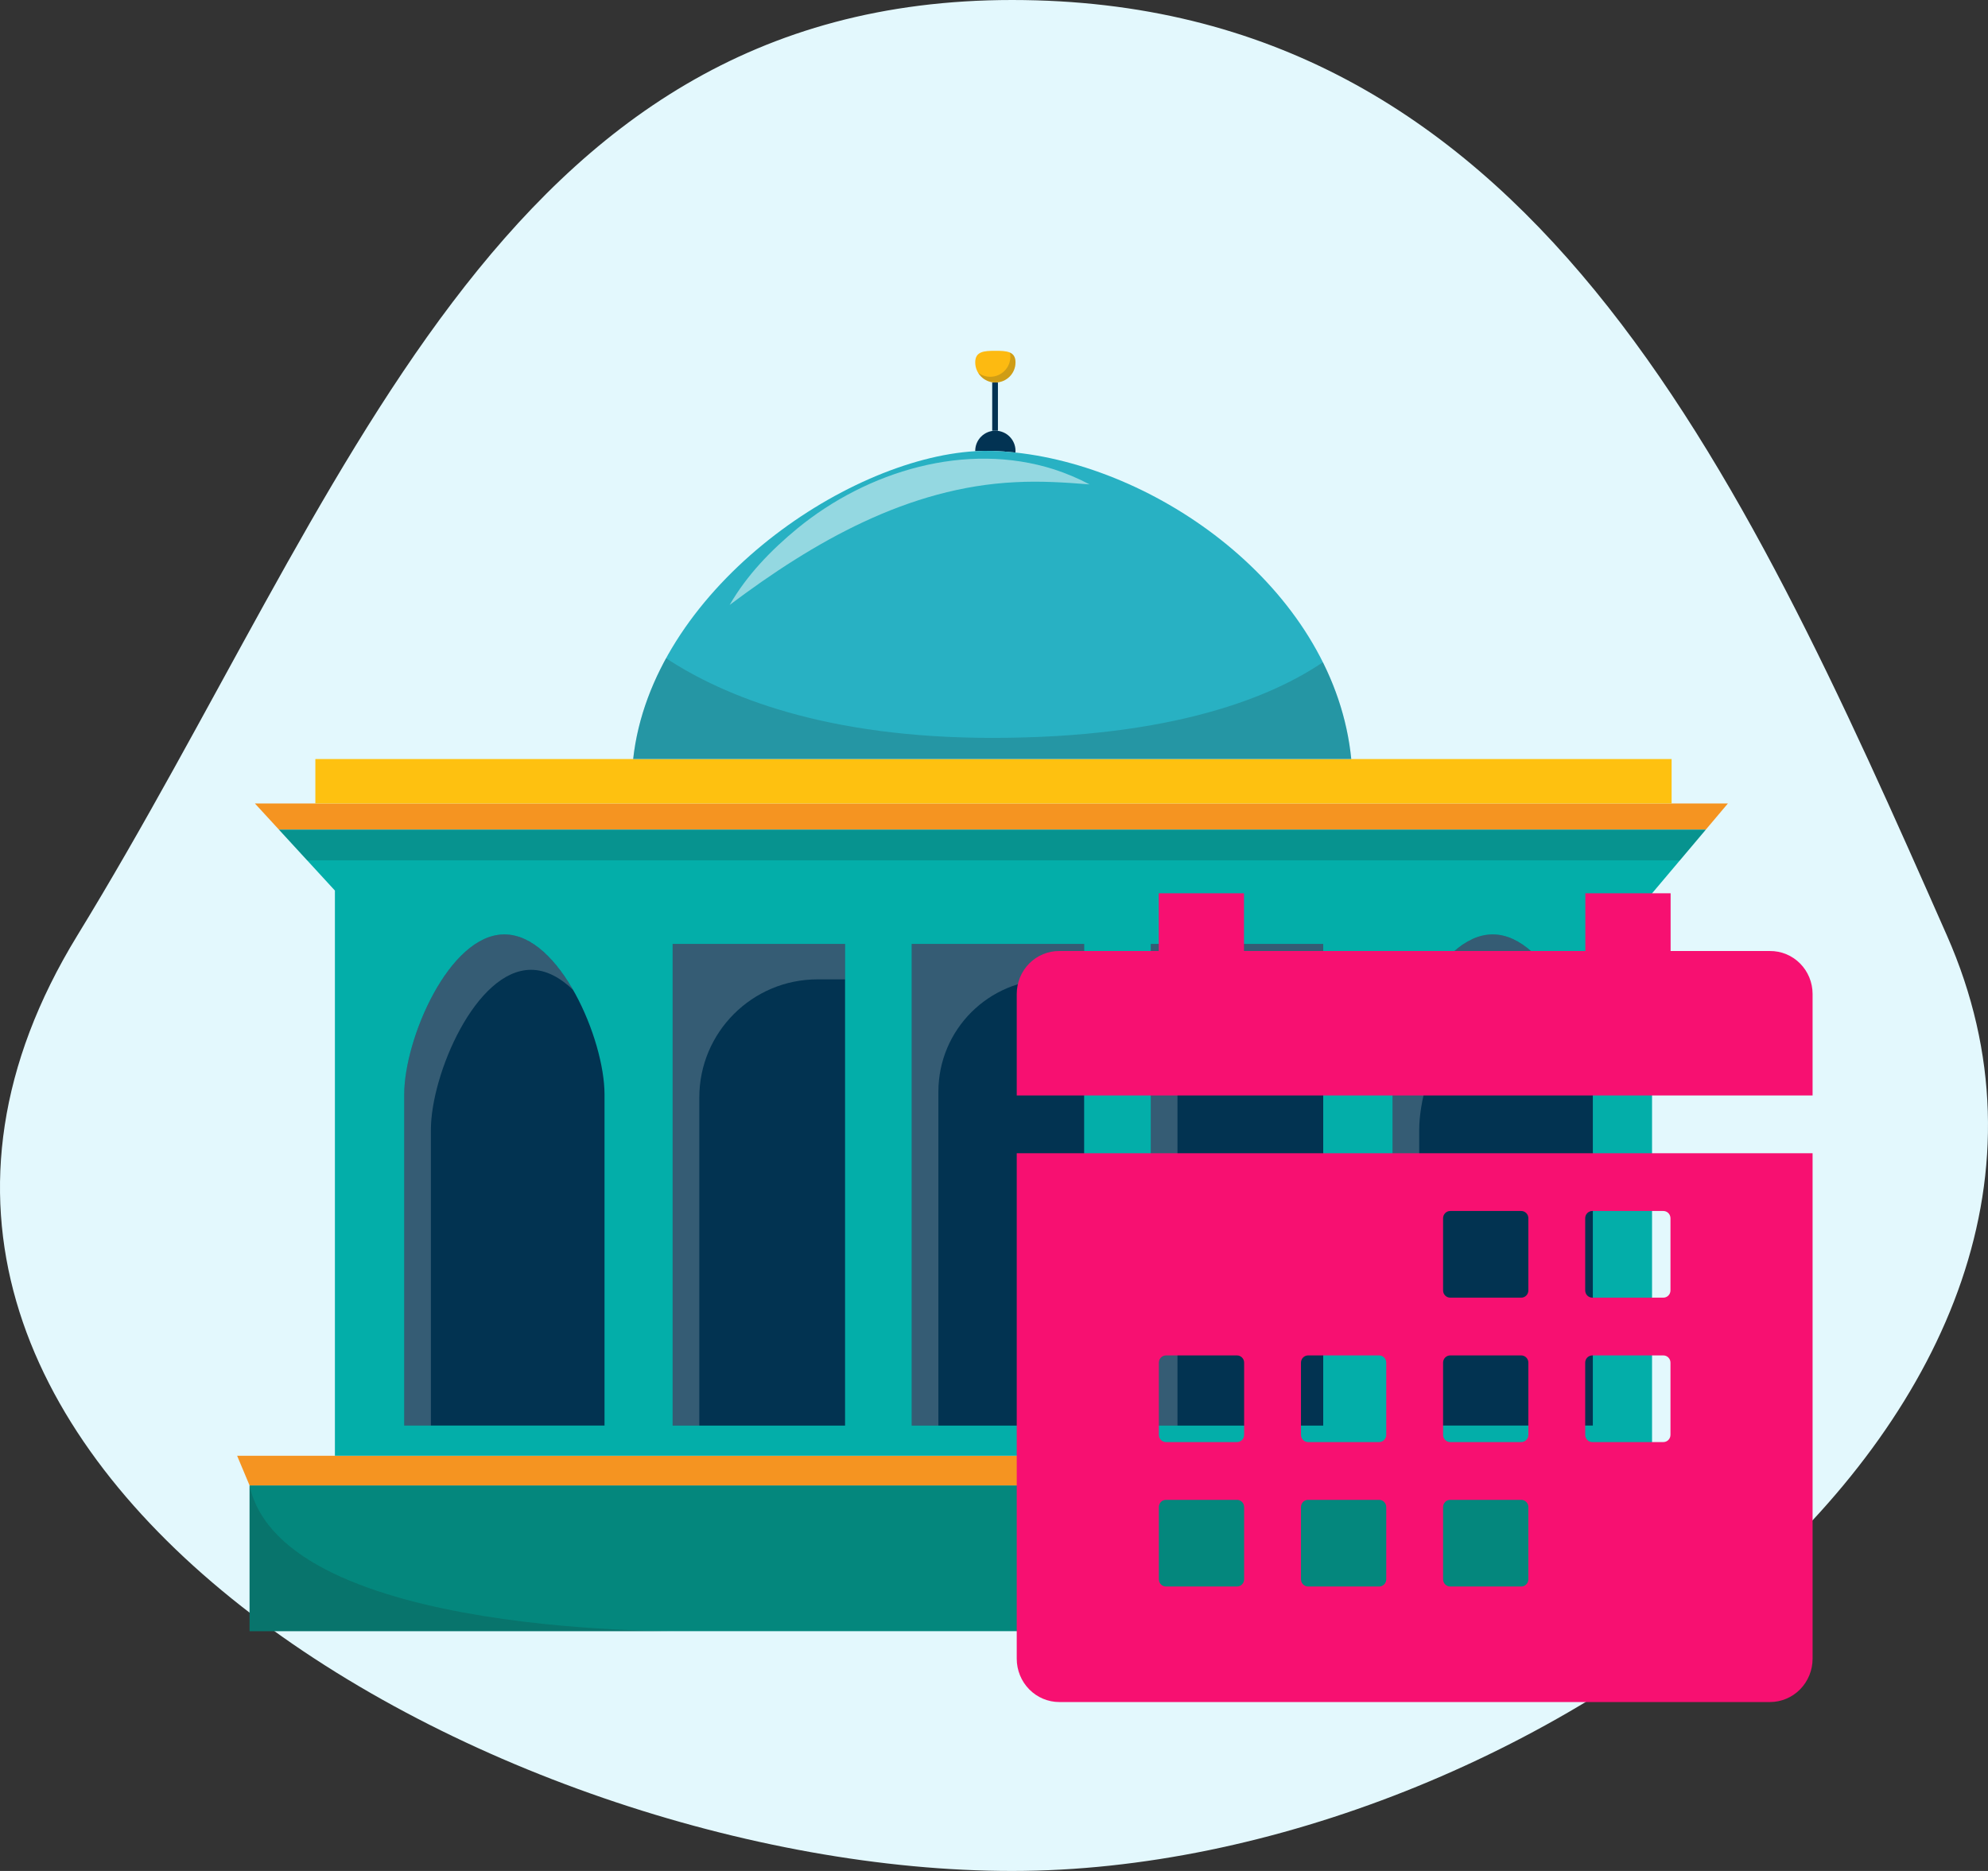 <svg width="612" height="576" viewBox="0 0 612 576" fill="none" xmlns="http://www.w3.org/2000/svg">
<rect x="0" y="0" width="612" height="576" fill="#333333" stroke="none"/>
<path d="M599.354 288C663.53 433.468 470.518 576 311.58 576C152.641 576 -74.354 448.294 23.805 288C106.856 152.378 152.653 0 311.58 0C470.507 0 535.167 142.498 599.354 288V288Z" fill="#E3F8FD"/>
<path d="M534.3 457.31H76.83V502.18H534.3V457.31Z" fill="#04877D"/>
<path d="M534.3 457.31H76.83L73 448.18H538.41L534.3 457.31Z" fill="#F59421"/>
<path d="M531.93 247.36H78.47L85.86 255.4H525.14L531.93 247.36Z" fill="#F59421"/>
<path d="M85.86 255.4L103.1 274.17V448.18H508.58V275.02L525.14 255.4H85.86Z" fill="#03AEA9"/>
<path d="M415.98 233.68H194.92H97.08V247.36H194.65H416.21H514.6V233.68H415.98Z" fill="#FEC110"/>
<path d="M305.43 138.82C307.79 138.89 310.18 139.06 312.59 139.32C312.6 139.15 312.62 138.97 312.62 138.8C312.62 135.37 309.84 132.6 306.42 132.6C303 132.6 300.22 135.38 300.22 138.8C300.22 138.84 300.22 138.87 300.22 138.91C301.99 138.81 303.73 138.77 305.43 138.82Z" fill="#023353"/>
<path d="M312.59 139.32C310.18 139.06 307.79 138.89 305.43 138.82C303.74 138.77 302 138.8 300.22 138.91C260.04 141.24 200.6 182.08 194.92 233.67H415.98C410.93 182.71 358.35 144.23 312.59 139.32V139.32Z" fill="#28B1C3"/>
<path d="M312.62 111.56C312.62 114.99 309.84 117.76 306.42 117.76C303 117.76 300.22 114.98 300.22 111.56C300.22 108.14 303 108 306.42 108C309.84 108 312.62 108.14 312.62 111.56Z" fill="#FDBA11"/>
<g opacity="0.2">
<path d="M310.87 108.53C310.98 108.89 311.04 109.31 311.04 109.8C311.04 113.23 308.26 116 304.84 116C303.43 116 302.14 115.53 301.1 114.74C302.18 116.55 304.16 117.76 306.42 117.76C309.85 117.76 312.62 114.98 312.62 111.56C312.62 109.88 311.95 109 310.87 108.53V108.53Z" fill="#1B2929"/>
</g>
<path d="M307.21 117.76H305.45V132.6H307.21V117.76Z" fill="#023353"/>
<path d="M260.15 290.6H207.07V438.89H260.15V290.6Z" fill="#023351"/>
<path d="M186.09 438.88H124.44V336.92C124.44 319.89 138.24 287.67 155.27 287.67C172.3 287.67 186.1 319.9 186.1 336.92V438.88H186.09Z" fill="#023351"/>
<path d="M490.34 438.88H428.69V336.92C428.69 319.89 442.49 287.67 459.52 287.67C476.55 287.67 490.35 319.9 490.35 336.92V438.88H490.34Z" fill="#023351"/>
<path d="M333.75 290.6H280.67V438.89H333.75V290.6Z" fill="#023351"/>
<path d="M407.35 290.6H354.27V438.89H407.35V290.6Z" fill="#023351"/>
<g opacity="0.2">
<path d="M260.15 301.5V290.6H207.07V438.89H215.28V337.89C215.28 317.8 231.57 301.51 251.66 301.51H260.15V301.5Z" fill="white"/>
<path d="M163.47 298.57C168.09 298.57 172.47 300.95 176.41 304.75C170.89 295.12 163.45 287.67 155.27 287.67C138.24 287.67 124.44 319.9 124.44 336.92V438.88H132.65V347.82C132.65 330.79 146.45 298.57 163.48 298.57H163.47Z" fill="white"/>
<path d="M467.72 298.57C472.34 298.57 476.72 300.95 480.66 304.75C475.14 295.12 467.7 287.67 459.52 287.67C442.5 287.67 428.69 319.9 428.69 336.92V438.88H436.9V347.82C436.9 330.79 450.7 298.57 467.73 298.57H467.72Z" fill="white"/>
<path d="M333.75 301.5V290.6H280.67V438.89H288.88V336.11C288.88 317 304.37 301.51 323.48 301.51H333.75V301.5Z" fill="white"/>
<path d="M407.35 301.5V290.6H354.27V438.89H362.48V329.95C362.48 314.24 375.22 301.5 390.93 301.5H407.36H407.35Z" fill="white"/>
</g>
<g opacity="0.2">
<path d="M205.05 202.66C199.73 212.34 196.12 222.77 194.92 233.67H415.98C414.94 223.15 411.86 213.16 407.25 203.88C391.8 214.36 361.45 227.17 305.45 227.17C254.06 227.17 222.85 214.36 205.05 202.65V202.66Z" fill="#1B2929"/>
</g>
<path opacity="0.2" d="M85.86 255.4H525.14L517.16 264.86H94.55L85.86 255.4Z" fill="#1B2929"/>
<path opacity="0.2" d="M534.3 457.31V502.18H398.08C398.08 502.18 524.04 504.65 534.3 457.31Z" fill="#1B2929"/>
<path opacity="0.2" d="M76.83 457.31V502.18H213.05C213.05 502.18 87.09 504.65 76.83 457.31V457.31Z" fill="#1B2929"/>
<g opacity="0.5">
<path d="M224.62 186.24C229.9 177.08 237.34 169.38 245.48 162.68C267 145.04 297.34 135.84 324.52 144.51C328.27 145.74 331.95 147.28 335.43 149.13C327.64 148.5 320.22 148.04 312.54 148.45C279.61 150.04 250.56 166.74 224.62 186.24V186.24Z" fill="white"/>
</g>
<path d="M313 510.661C313 514.199 314.383 517.591 316.844 520.093C319.306 522.595 322.644 524 326.125 524H544.875C548.356 524 551.694 522.595 554.156 520.093C556.617 517.591 558 514.199 558 510.661V355.036H313V510.661ZM488 375.045C488 374.455 488.23 373.89 488.641 373.473C489.051 373.056 489.607 372.821 490.188 372.821H512.062C512.643 372.821 513.199 373.056 513.609 373.473C514.02 373.89 514.25 374.455 514.25 375.045V397.277C514.25 397.866 514.02 398.432 513.609 398.849C513.199 399.266 512.643 399.5 512.062 399.5H490.188C489.607 399.5 489.051 399.266 488.641 398.849C488.23 398.432 488 397.866 488 397.277V375.045ZM488 419.509C488 418.919 488.23 418.354 488.641 417.937C489.051 417.52 489.607 417.286 490.188 417.286H512.062C512.643 417.286 513.199 417.52 513.609 417.937C514.02 418.354 514.25 418.919 514.25 419.509V441.741C514.25 442.331 514.02 442.896 513.609 443.313C513.199 443.73 512.643 443.964 512.062 443.964H490.188C489.607 443.964 489.051 443.73 488.641 443.313C488.23 442.896 488 442.331 488 441.741V419.509ZM444.25 375.045C444.25 374.455 444.48 373.89 444.891 373.473C445.301 373.056 445.857 372.821 446.438 372.821H468.312C468.893 372.821 469.449 373.056 469.859 373.473C470.27 373.89 470.5 374.455 470.5 375.045V397.277C470.5 397.866 470.27 398.432 469.859 398.849C469.449 399.266 468.893 399.5 468.312 399.5H446.438C445.857 399.5 445.301 399.266 444.891 398.849C444.48 398.432 444.25 397.866 444.25 397.277V375.045ZM444.25 419.509C444.25 418.919 444.48 418.354 444.891 417.937C445.301 417.52 445.857 417.286 446.438 417.286H468.312C468.893 417.286 469.449 417.52 469.859 417.937C470.27 418.354 470.5 418.919 470.5 419.509V441.741C470.5 442.331 470.27 442.896 469.859 443.313C469.449 443.73 468.893 443.964 468.312 443.964H446.438C445.857 443.964 445.301 443.73 444.891 443.313C444.48 442.896 444.25 442.331 444.25 441.741V419.509ZM444.25 463.973C444.25 463.384 444.48 462.818 444.891 462.401C445.301 461.984 445.857 461.75 446.438 461.75H468.312C468.893 461.75 469.449 461.984 469.859 462.401C470.27 462.818 470.5 463.384 470.5 463.973V486.205C470.5 486.795 470.27 487.36 469.859 487.777C469.449 488.194 468.893 488.429 468.312 488.429H446.438C445.857 488.429 445.301 488.194 444.891 487.777C444.48 487.36 444.25 486.795 444.25 486.205V463.973ZM400.5 419.509C400.5 418.919 400.73 418.354 401.141 417.937C401.551 417.52 402.107 417.286 402.688 417.286H424.562C425.143 417.286 425.699 417.52 426.109 417.937C426.52 418.354 426.75 418.919 426.75 419.509V441.741C426.75 442.331 426.52 442.896 426.109 443.313C425.699 443.73 425.143 443.964 424.562 443.964H402.688C402.107 443.964 401.551 443.73 401.141 443.313C400.73 442.896 400.5 442.331 400.5 441.741V419.509ZM400.5 463.973C400.5 463.384 400.73 462.818 401.141 462.401C401.551 461.984 402.107 461.75 402.688 461.75H424.562C425.143 461.75 425.699 461.984 426.109 462.401C426.52 462.818 426.75 463.384 426.75 463.973V486.205C426.75 486.795 426.52 487.36 426.109 487.777C425.699 488.194 425.143 488.429 424.562 488.429H402.688C402.107 488.429 401.551 488.194 401.141 487.777C400.73 487.36 400.5 486.795 400.5 486.205V463.973ZM356.75 419.509C356.75 418.919 356.98 418.354 357.391 417.937C357.801 417.52 358.357 417.286 358.938 417.286H380.812C381.393 417.286 381.949 417.52 382.359 417.937C382.77 418.354 383 418.919 383 419.509V441.741C383 442.331 382.77 442.896 382.359 443.313C381.949 443.73 381.393 443.964 380.812 443.964H358.938C358.357 443.964 357.801 443.73 357.391 443.313C356.98 442.896 356.75 442.331 356.75 441.741V419.509ZM356.75 463.973C356.75 463.384 356.98 462.818 357.391 462.401C357.801 461.984 358.357 461.75 358.938 461.75H380.812C381.393 461.75 381.949 461.984 382.359 462.401C382.77 462.818 383 463.384 383 463.973V486.205C383 486.795 382.77 487.36 382.359 487.777C381.949 488.194 381.393 488.429 380.812 488.429H358.938C358.357 488.429 357.801 488.194 357.391 487.777C356.98 487.36 356.75 486.795 356.75 486.205V463.973ZM544.875 292.786H514.294V275H488.044V292.786H382.956V275H356.706V292.786H326.125C324.408 292.771 322.705 293.102 321.114 293.759C319.524 294.416 318.077 295.387 316.857 296.615C315.637 297.843 314.668 299.304 314.006 300.914C313.344 302.525 313.002 304.252 313 305.997V337.25H558V305.997C557.998 304.252 557.656 302.525 556.994 300.914C556.332 299.304 555.363 297.843 554.143 296.615C552.923 295.387 551.476 294.416 549.886 293.759C548.295 293.102 546.592 292.771 544.875 292.786V292.786Z" fill="#F71071"/>
</svg>
